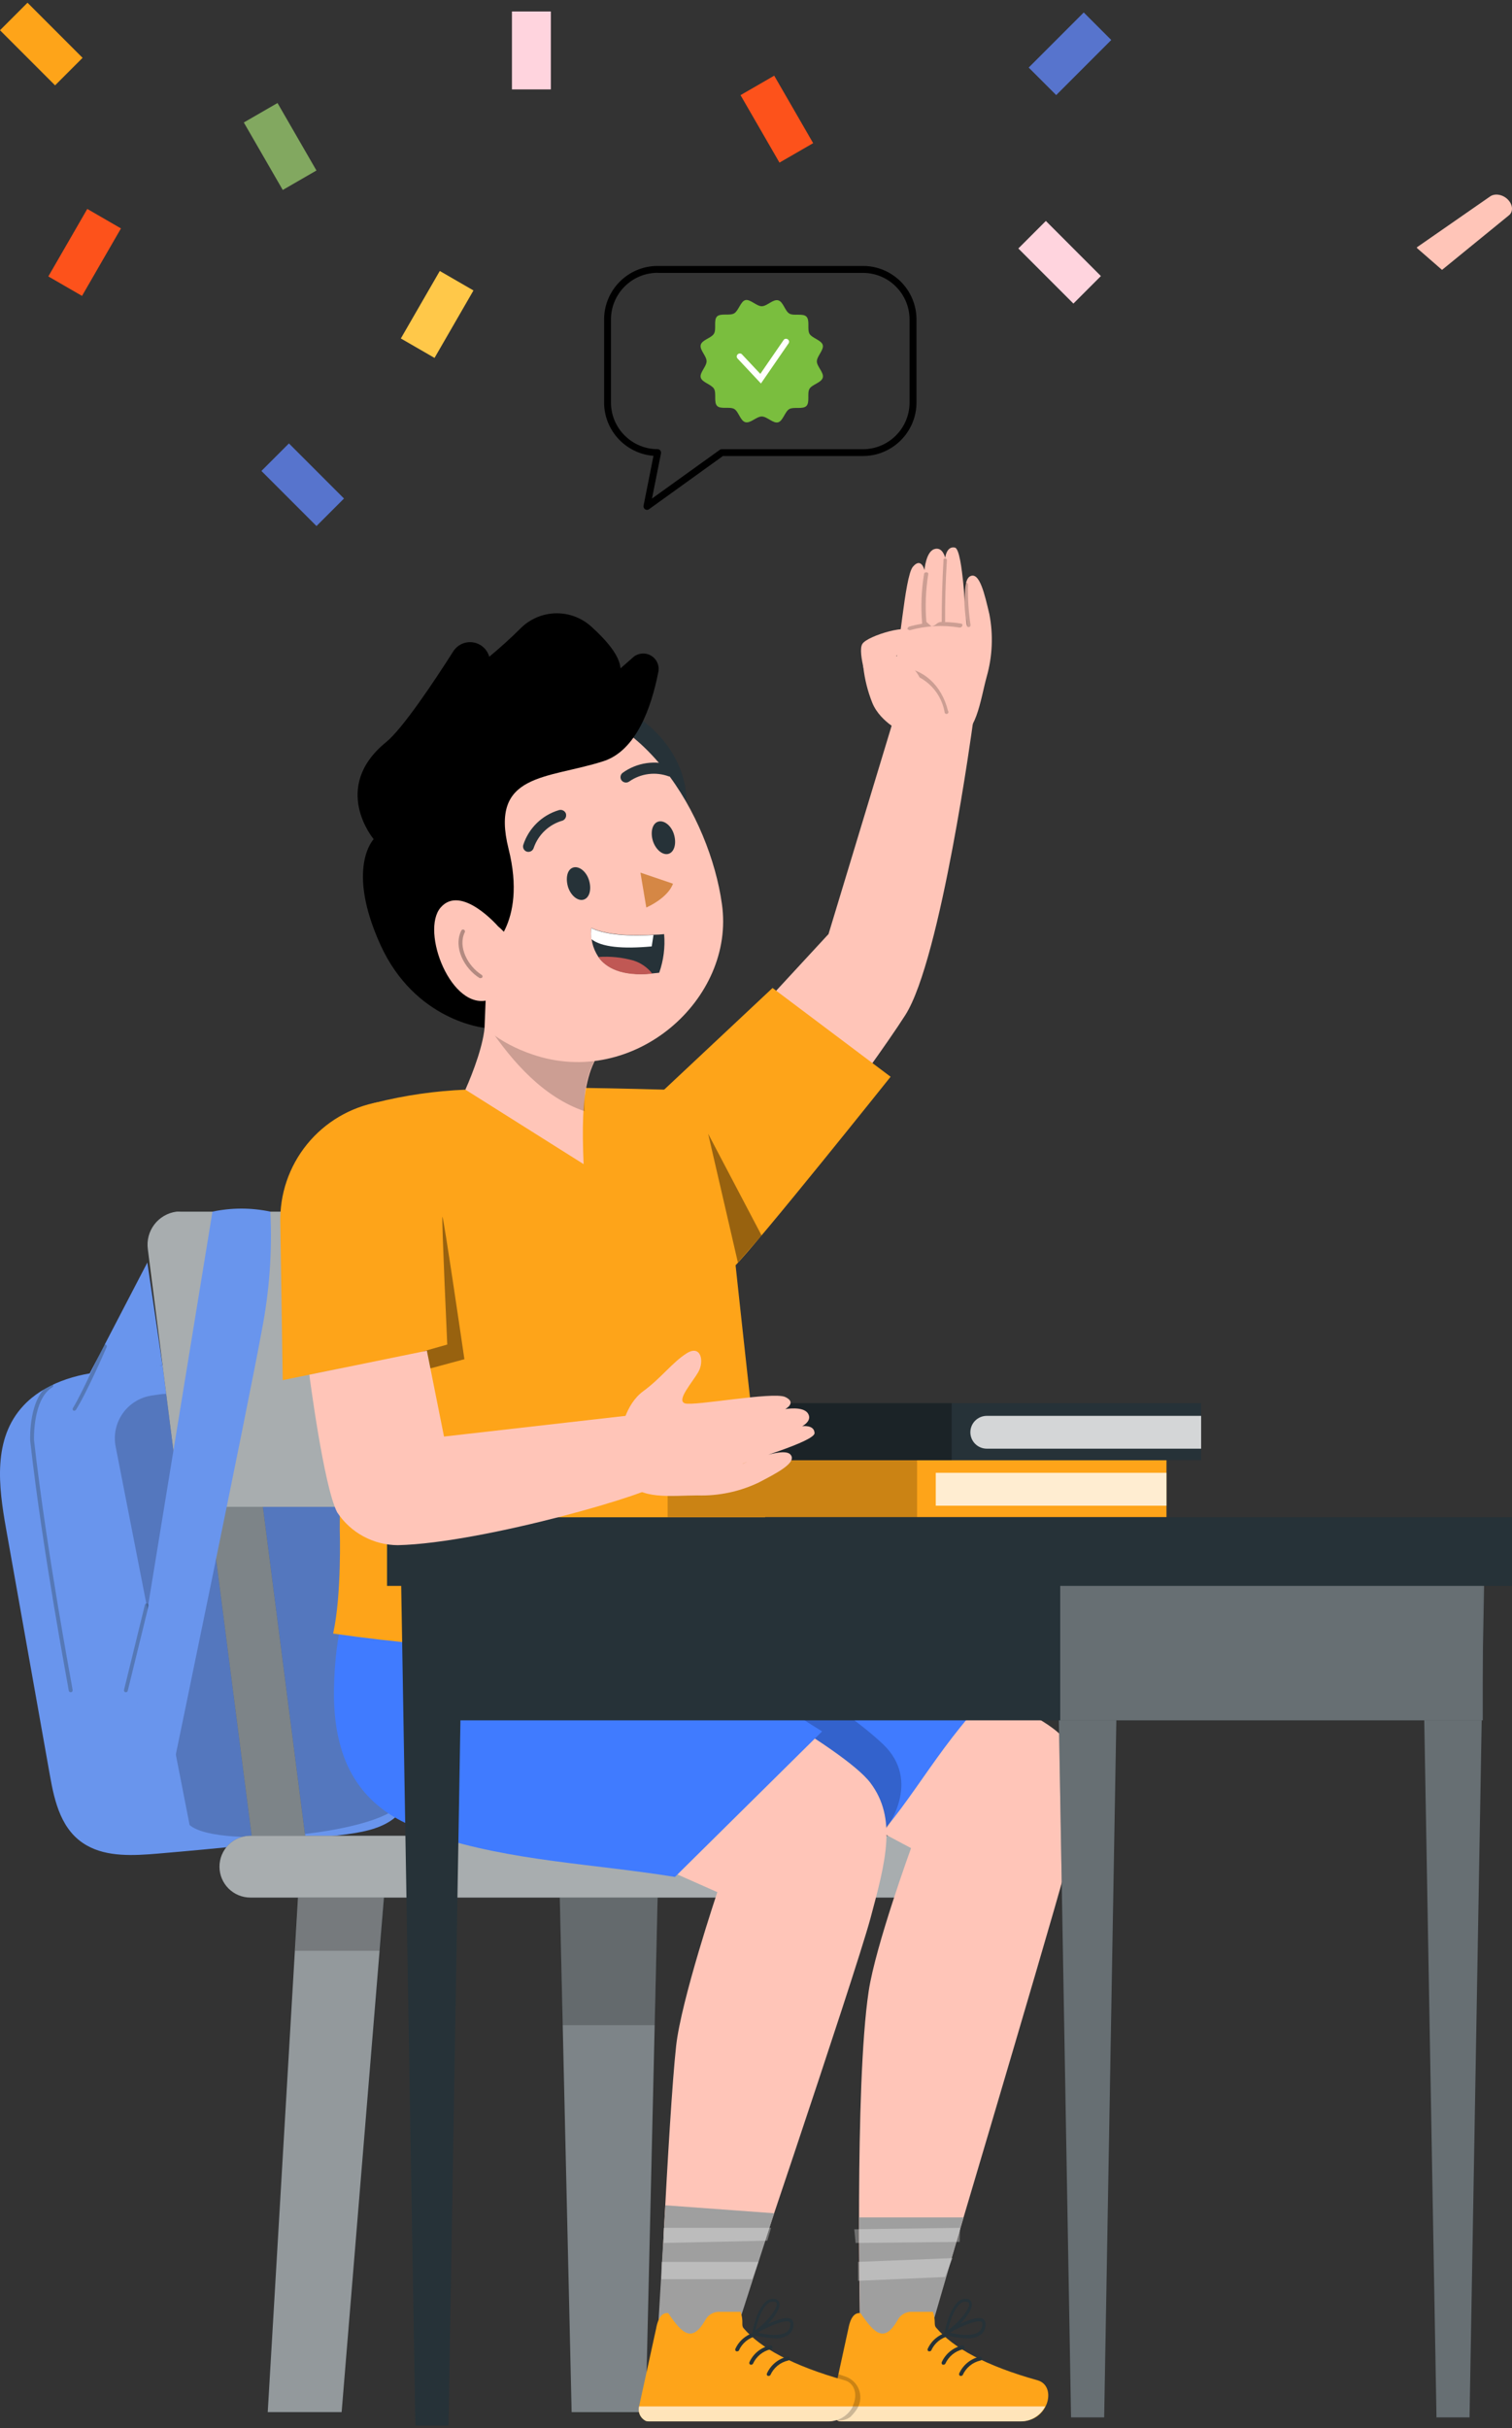 <svg width="200" height="321" viewBox="0 0 200 321" fill="none" xmlns="http://www.w3.org/2000/svg">
<rect x="0" y="0" width="200" height="321" fill="#333333" stroke="none"/>
<path d="M187.397 32.709L197.104 25.97C197.761 25.502 198.867 25.718 199.524 26.456C200.145 27.149 200.163 28.048 199.551 28.498L190.744 35.677L187.469 32.825L187.397 32.709Z" fill="#FFC5B8"/>
<path d="M85.575 67.399C85.494 67.399 85.404 67.372 85.332 67.327C85.179 67.228 85.089 67.039 85.125 66.859L86.439 60.255C82.795 59.977 79.907 56.918 79.907 53.202L79.907 42.236C79.907 38.34 83.074 35.155 86.988 35.155L114.148 35.155C118.043 35.155 121.228 38.322 121.228 42.236L121.228 53.202C121.228 57.098 118.061 60.282 114.148 60.282L95.624 60.282L85.845 67.318C85.764 67.381 85.674 67.399 85.584 67.399L85.575 67.399ZM86.988 36.064C83.578 36.064 80.816 38.835 80.816 42.236L80.816 53.202C80.816 56.612 83.587 59.374 86.988 59.374C87.123 59.374 87.249 59.437 87.338 59.545C87.419 59.653 87.455 59.788 87.437 59.913L86.241 65.905L95.21 59.464C95.282 59.401 95.381 59.383 95.471 59.383L114.139 59.383C117.549 59.383 120.311 56.612 120.311 53.211L120.311 42.245C120.311 38.835 117.549 36.073 114.139 36.073L86.997 36.073L86.988 36.064Z" fill="black"/>
<path d="M108.049 47.778C108.049 47.085 109.002 46.257 108.831 45.609C108.66 44.962 107.419 44.71 107.077 44.125C106.744 43.54 107.149 42.344 106.672 41.858C106.195 41.372 105.008 41.795 104.414 41.453C103.82 41.111 103.604 39.87 102.93 39.699C102.255 39.519 101.454 40.481 100.761 40.481C100.069 40.481 99.223 39.51 98.593 39.672C97.963 39.834 97.694 41.084 97.109 41.426C96.524 41.768 95.328 41.372 94.851 41.831C94.365 42.29 94.788 43.495 94.446 44.098C94.104 44.701 92.871 44.908 92.692 45.582C92.512 46.257 93.465 47.049 93.465 47.751C93.465 48.452 92.512 49.262 92.692 49.91C92.862 50.557 94.104 50.809 94.446 51.394C94.788 51.979 94.392 53.175 94.851 53.652C95.309 54.138 96.515 53.724 97.109 54.057C97.703 54.39 97.918 55.632 98.593 55.811C99.268 55.991 100.06 55.056 100.761 55.056C101.463 55.056 102.273 56.009 102.921 55.829C103.568 55.658 103.82 54.408 104.405 54.075C104.999 53.742 106.177 54.147 106.663 53.67C107.149 53.194 106.735 52.006 107.068 51.412C107.401 50.818 108.642 50.602 108.831 49.928C109.02 49.253 108.049 48.461 108.049 47.769L108.049 47.778Z" fill="#7ABE3E"/>
<path d="M100.653 50.692L97.513 47.345C97.469 47.264 97.442 47.174 97.46 47.075C97.469 46.985 97.513 46.895 97.585 46.832C97.657 46.77 97.738 46.733 97.837 46.724C97.927 46.724 98.026 46.742 98.098 46.797L100.572 49.423L103.694 44.889C103.757 44.826 103.847 44.79 103.937 44.781C104.027 44.781 104.126 44.799 104.198 44.853C104.279 44.907 104.333 44.979 104.36 45.069C104.387 45.159 104.378 45.249 104.342 45.339L100.662 50.683L100.653 50.692Z" fill="white"/>
<path d="M38.218 58.617L34.579 62.255L41.863 69.539L45.502 65.9L38.218 58.617Z" fill="#5774CD"/>
<path d="M72.863 1.517L67.717 1.517L67.717 11.818L72.863 11.818L72.863 1.517Z" fill="#FFD4DE"/>
<path d="M3.639 0.361L0 4L7.284 11.284L10.923 7.645L3.639 0.361Z" fill="#FEA419"/>
<path d="M11.544 27.621L6.393 36.542L10.85 39.115L16 30.194L11.544 27.621Z" fill="#FD521B"/>
<path d="M58.172 35.822L53.021 44.742L57.477 47.315L62.628 38.395L58.172 35.822Z" fill="#FFC849"/>
<path d="M36.708 13.618L32.251 16.191L37.402 25.112L41.858 22.539L36.708 13.618Z" fill="#82A860"/>
<path d="M138.339 29.208L134.7 32.847L141.984 40.13L145.622 36.492L138.339 29.208Z" fill="#FFD4DE"/>
<path d="M143.353 1.648L136.07 8.932L139.708 12.571L146.992 5.287L143.353 1.648Z" fill="#5774CD"/>
<path d="M102.41 10.003L97.953 12.576L103.104 21.497L107.56 18.924L102.41 10.003Z" fill="#FD521B"/>
<path d="M88.309 146.504L109.593 123.473L118.54 93.957L128.682 95.663C128.682 95.663 124.484 126.752 119.755 134.177C115.027 141.602 99.217 162.406 99.217 162.406L88.309 146.504Z" fill="#FFC5B8"/>
<path d="M119.837 97.031C119.837 97.031 116.487 95.652 115.374 92.885C114.776 91.385 114.381 89.811 114.199 88.207C113.883 85.286 115.119 83.795 116.314 84.898C117.508 86.001 117.6 88.983 118.285 87.962C118.969 86.941 119.633 76.268 120.746 74.93C121.859 73.592 122.288 75.359 122.288 75.359C122.288 75.359 122.462 72.969 123.575 72.591C124.688 72.213 125.025 73.735 125.025 73.735C125.025 73.735 125.199 72.142 126.312 72.387C127.425 72.632 127.701 82.314 127.946 82.682C127.946 82.682 127.007 76.921 128.294 76.196C129.58 75.471 130.265 78.658 130.867 81.18C131.4 83.92 131.281 86.747 130.52 89.433C129.642 92.619 129.203 97.205 126.2 97.838C124.045 98.126 121.852 97.848 119.837 97.031Z" fill="#FFC5B8"/>
<g opacity="0.2">
<path d="M125.249 74.062C125.076 76.789 124.994 79.526 125.014 82.232C125.726 82.25 126.436 82.318 127.139 82.437C127.486 82.508 127.251 83.008 126.914 82.957C124.718 82.594 122.47 82.716 120.327 83.315C119.969 83.407 119.918 82.906 120.327 82.814C120.867 82.661 121.416 82.542 121.971 82.457C121.961 82.436 121.956 82.414 121.956 82.391C121.956 82.368 121.961 82.345 121.971 82.324C121.791 80.18 121.877 78.023 122.226 75.9C122.226 75.573 122.839 75.563 122.788 75.9C122.449 77.976 122.364 80.085 122.533 82.181C122.533 82.263 123.227 82.753 123.176 82.804C123.891 82.702 123.86 82.222 124.565 82.212C124.565 79.488 124.643 76.765 124.8 74.041C124.749 73.725 125.27 73.725 125.249 74.062Z" fill="black"/>
</g>
<g opacity="0.2">
<path d="M124.943 94.1C124.684 92.677 123.956 91.38 122.876 90.418C121.795 89.456 120.423 88.882 118.979 88.79C118.652 88.79 118.693 88.197 118.979 88.207C122.094 88.34 124.555 90.556 125.393 93.957C125.42 93.99 125.439 94.028 125.447 94.069C125.456 94.11 125.455 94.153 125.443 94.193C125.431 94.233 125.41 94.27 125.381 94.3C125.351 94.33 125.315 94.353 125.275 94.366C125.235 94.378 125.193 94.381 125.151 94.373C125.11 94.366 125.071 94.348 125.038 94.322C125.005 94.296 124.98 94.262 124.963 94.223C124.947 94.184 124.94 94.142 124.943 94.1Z" fill="black"/>
</g>
<path opacity="0.2" d="M128.119 82.896C128.058 82.897 127.999 82.876 127.952 82.836C127.905 82.797 127.874 82.742 127.864 82.681C127.603 80.89 127.49 79.079 127.527 77.269C127.532 77.202 127.563 77.139 127.612 77.094C127.661 77.048 127.726 77.023 127.793 77.023C127.826 77.025 127.859 77.033 127.89 77.047C127.92 77.061 127.948 77.081 127.97 77.105C127.993 77.13 128.011 77.159 128.022 77.191C128.034 77.222 128.039 77.255 128.038 77.289C128.001 79.066 128.114 80.842 128.375 82.6C128.381 82.633 128.38 82.668 128.372 82.701C128.364 82.734 128.35 82.766 128.33 82.793C128.31 82.821 128.285 82.844 128.256 82.862C128.226 82.879 128.194 82.891 128.16 82.896H128.119Z" fill="black"/>
<path d="M114.996 91.25C114.996 90.883 113.362 86.256 114.067 85.122C114.771 83.989 120.746 82.303 120.409 83.662C119.992 84.793 119.361 85.833 118.55 86.726C118.55 86.726 122.186 88.258 122.104 91.638C122.023 95.019 117.549 95.632 117.549 95.632L114.996 91.25Z" fill="#FFC5B8"/>
<path d="M54.646 231.712C53.778 215.816 51.812 199.999 48.763 184.374C48.008 180.606 43.973 178.042 39.622 178.512L14.263 181.27C10.045 181.545 5.745 182.955 3.09 185.825C-0.995 190.206 -0.189 196.518 0.802 202.074C2.743 212.968 4.68 223.862 6.613 234.756C7.226 238.208 8.125 242.058 11.475 243.948C14.171 245.49 17.664 245.306 20.881 245.03C28.875 244.35 36.855 243.543 44.821 242.61C47.517 242.283 50.418 241.864 52.338 240.189C54.769 238.075 54.809 234.725 54.646 231.712Z" fill="#6995ED"/>
<path opacity="0.2" d="M49.345 189.43C49.195 188.034 48.536 186.742 47.495 185.8C46.453 184.859 45.102 184.333 43.697 184.323L21.943 184.262C21.642 184.26 21.341 184.284 21.044 184.334L20.023 184.487C19.265 184.605 18.539 184.874 17.888 185.279C17.236 185.684 16.673 186.215 16.232 186.843C15.79 187.47 15.48 188.18 15.319 188.929C15.158 189.679 15.15 190.454 15.294 191.207L25.079 241.252C28.99 244.622 51.49 242.181 53.042 238.188C54.278 235.052 50.785 202.207 49.345 189.43Z" fill="black"/>
<path d="M67.168 167.625L74.123 166.665L84.173 244.755L77.207 245.705L67.168 167.625Z" fill="#263238"/>
<path d="M23.629 167.625L30.594 166.675L40.634 244.755L33.678 245.704L23.629 167.625Z" fill="#263238"/>
<g opacity="0.3">
<path d="M67.167 167.625L74.123 166.665L84.172 244.755L77.207 245.704L67.167 167.625Z" fill="white"/>
</g>
<g opacity="0.4">
<path d="M23.628 167.625L30.594 166.675L40.633 244.755L33.678 245.705L23.628 167.625Z" fill="white"/>
</g>
<path d="M81.384 199.194H28.889C27.507 199.19 26.173 198.685 25.136 197.772C24.099 196.859 23.429 195.6 23.251 194.23L19.554 165.123C19.476 164.548 19.513 163.965 19.661 163.405C19.81 162.845 20.068 162.319 20.42 161.859C20.772 161.399 21.211 161.013 21.713 160.723C22.214 160.433 22.768 160.245 23.343 160.169C23.523 160.159 23.704 160.159 23.884 160.169H76.38C77.763 160.166 79.1 160.669 80.139 161.583C81.177 162.497 81.846 163.76 82.017 165.133L85.745 194.21C85.896 195.366 85.584 196.535 84.876 197.461C84.168 198.387 83.122 198.995 81.966 199.153C81.773 199.177 81.579 199.19 81.384 199.194Z" fill="#263238"/>
<path opacity="0.6" d="M81.384 199.194H28.889C27.507 199.19 26.173 198.685 25.136 197.772C24.099 196.859 23.429 195.6 23.251 194.23L19.554 165.123C19.476 164.548 19.513 163.965 19.661 163.405C19.81 162.845 20.068 162.319 20.42 161.859C20.772 161.399 21.211 161.013 21.713 160.723C22.214 160.433 22.768 160.245 23.343 160.169C23.523 160.159 23.704 160.159 23.884 160.169H76.38C77.763 160.166 79.1 160.669 80.139 161.583C81.177 162.497 81.846 163.76 82.017 165.133L85.745 194.21C85.896 195.366 85.584 196.535 84.876 197.461C84.168 198.387 83.122 198.995 81.966 199.153C81.773 199.177 81.579 199.19 81.384 199.194Z" fill="white"/>
<path d="M75.613 318.862H85.408L86.613 267.101L87.114 245.245H73.918L74.418 267.101L75.613 318.862Z" fill="#263238"/>
<path opacity="0.4" d="M75.613 318.862H85.408L86.613 267.101L87.114 245.245H73.918L74.418 267.101L75.613 318.862Z" fill="white"/>
<path opacity="0.2" d="M87.114 245.245L86.613 267.714H74.418L73.918 245.245H87.114Z" fill="black"/>
<path d="M45.178 318.861L51.143 246.787H39.663L35.404 318.861H45.178Z" fill="#263238"/>
<path opacity="0.5" d="M45.189 318.861L50.244 257.449L51.133 246.644H39.663L39.03 257.449L35.415 318.861H45.189Z" fill="white"/>
<path opacity="0.2" d="M51.133 246.644L50.244 257.878H39.03L39.663 246.644H51.133Z" fill="black"/>
<path d="M33.117 242.671H127.905C128.989 242.671 130.028 243.101 130.794 243.867C131.56 244.633 131.99 245.672 131.99 246.756C131.99 247.839 131.56 248.879 130.794 249.645C130.028 250.411 128.989 250.841 127.905 250.841H33.117C32.033 250.841 30.994 250.411 30.228 249.645C29.462 248.879 29.031 247.839 29.031 246.756C29.031 245.672 29.462 244.633 30.228 243.867C30.994 243.101 32.033 242.671 33.117 242.671Z" fill="#263238"/>
<path opacity="0.6" d="M33.117 242.671H127.905C128.989 242.671 130.028 243.101 130.794 243.867C131.56 244.633 131.99 245.672 131.99 246.756C131.99 247.839 131.56 248.879 130.794 249.645C130.028 250.411 128.989 250.841 127.905 250.841H33.117C32.033 250.841 30.994 250.411 30.228 249.645C29.462 248.879 29.031 247.839 29.031 246.756C29.031 245.672 29.462 244.633 30.228 243.867C30.994 243.101 32.033 242.671 33.117 242.671Z" fill="white"/>
<path d="M28.102 160.169L17.674 223.981L22.678 234.725C22.678 234.725 32.892 185.497 34.618 175.928C35.636 170.74 36.02 165.449 35.762 160.169C33.237 159.631 30.627 159.631 28.102 160.169Z" fill="#6995ED"/>
<path d="M19.493 166.89L11.863 181.556V182.444L21.494 180.483L19.493 166.89Z" fill="#6995ED"/>
<path opacity="0.3" d="M16.653 223.695H16.592C16.559 223.687 16.528 223.672 16.501 223.652C16.473 223.631 16.451 223.605 16.433 223.576C16.416 223.546 16.405 223.514 16.401 223.48C16.396 223.446 16.399 223.412 16.408 223.379L19.166 212.144C19.183 212.08 19.224 212.024 19.282 211.99C19.339 211.955 19.407 211.945 19.472 211.96C19.537 211.977 19.592 212.019 19.627 212.076C19.661 212.133 19.672 212.202 19.656 212.267L16.898 223.501C16.887 223.557 16.856 223.607 16.811 223.642C16.766 223.678 16.71 223.697 16.653 223.695Z" fill="#263238"/>
<path opacity="0.3" d="M9.861 186.478C9.818 186.491 9.771 186.491 9.728 186.478C9.699 186.461 9.674 186.439 9.654 186.412C9.634 186.385 9.62 186.355 9.612 186.322C9.605 186.29 9.604 186.256 9.61 186.223C9.616 186.19 9.628 186.159 9.646 186.131C11.025 183.884 13.609 177.96 13.64 177.868C13.669 177.808 13.72 177.76 13.782 177.736C13.845 177.711 13.914 177.711 13.977 177.736C14.036 177.766 14.082 177.817 14.106 177.879C14.131 177.941 14.132 178.01 14.11 178.073C13.997 178.318 11.485 184.119 10.024 186.396C9.982 186.444 9.924 186.473 9.861 186.478Z" fill="#263238"/>
<path opacity="0.3" d="M9.34 223.695C9.282 223.694 9.226 223.673 9.182 223.636C9.137 223.599 9.106 223.548 9.095 223.491C9.095 223.307 5.653 205.301 3.988 190.41C3.988 190.165 3.784 184.681 6.654 182.944C6.712 182.909 6.782 182.899 6.848 182.915C6.914 182.931 6.971 182.973 7.006 183.031C7.041 183.09 7.052 183.159 7.036 183.225C7.02 183.292 6.978 183.348 6.919 183.384C4.305 184.967 4.499 190.318 4.499 190.369C6.174 205.219 9.606 223.215 9.606 223.399C9.617 223.465 9.603 223.534 9.564 223.589C9.526 223.645 9.468 223.683 9.401 223.695H9.34Z" fill="#263238"/>
<path opacity="0.2" d="M99.411 247.972L100.289 259.206H111.513L110.88 247.972H99.411Z" fill="black"/>
<path d="M103.087 235.042L120.511 244.305C120.511 244.305 115.813 257.184 114.904 263.22C113.004 275.813 113.791 308.689 113.791 308.689L122.707 309.108C122.707 309.108 138.65 255.581 140.754 247.768C142.796 240.179 144.277 234.541 140.754 229.864C137.23 225.186 115.139 218.18 115.139 218.18L103.087 235.042Z" fill="#FFC5B8"/>
<path d="M115.077 244.009C107.785 242.988 92.884 240.557 81.476 239.975L68.199 239.321C38.652 237.789 97.276 210.816 97.276 210.816C97.276 210.816 116.854 216.362 132.307 222.541C124.279 230.262 121.082 237.697 115.077 244.009Z" fill="#407BFF"/>
<path d="M46.108 211.235C46.108 211.235 44.3 215.32 44.177 223.317C44.004 234.358 48.814 243.693 68.403 243.693C104.261 243.693 100.922 224.39 97.888 207.375L46.108 211.235Z" fill="#407BFF"/>
<path opacity="0.2" d="M89.003 215.433L96.653 211.838L97 216.403C97 216.403 111.472 225.534 116.763 230.528C122.053 235.522 117.181 241.762 117.181 241.762L112.442 247.89L92.312 241.221L89.003 215.433Z" fill="black"/>
<path d="M76.635 242.037L94.886 250.126C94.886 250.126 90.085 264.425 89.432 270.481C88.41 279.765 86.93 312.947 86.93 312.947L96.326 310.568C96.326 310.568 113.024 261.402 115.138 253.588C117.181 246 118.662 240.373 115.138 235.685C111.615 230.997 91.995 220.549 91.995 220.549L76.635 242.037Z" fill="#FFC5B8"/>
<path d="M89.279 248.114C78.238 246.337 67.892 246.072 57.23 242.62C54.401 241.69 47.67 227.555 48.365 222.745C50.775 205.852 85.428 212.532 85.428 212.532C85.428 212.532 101.279 224.348 108.745 228.873L89.279 248.114Z" fill="#407BFF"/>
<path d="M113.749 306.861L113.627 293.124H127.456L122.982 308.505L118.008 311.753L113.749 306.861Z" fill="#9F9F9F"/>
<path d="M123.412 305.604H120.429C120.072 305.625 119.727 305.738 119.428 305.933C119.129 306.129 118.886 306.399 118.724 306.718C116.998 309.69 115.711 308.566 113.832 305.778C112.637 305.605 112.32 307.32 112.218 307.821L109.991 318.034C109.881 318.416 109.908 318.825 110.069 319.189C110.229 319.553 110.513 319.849 110.87 320.025C110.988 320.066 111.112 320.087 111.237 320.087H134.963C138.721 320.087 139.814 315.46 137.312 314.674C130.336 312.733 126.077 310.333 123.892 307.77C123.432 307.32 123.851 306.993 123.412 305.604Z" fill="#FEA419"/>
<path opacity="0.7" d="M138.251 318.106H109.981C109.888 318.479 109.925 318.873 110.086 319.223C110.248 319.572 110.524 319.856 110.87 320.026C110.988 320.067 111.112 320.088 111.237 320.087H134.962C135.641 320.099 136.31 319.92 136.891 319.569C137.473 319.219 137.944 318.712 138.251 318.106Z" fill="white"/>
<path d="M129.856 308.516C130.02 308.355 130.149 308.163 130.235 307.95C130.321 307.737 130.362 307.509 130.356 307.28C130.372 307.158 130.359 307.035 130.318 306.92C130.278 306.804 130.21 306.7 130.121 306.616C129.182 305.789 125.444 307.985 125.015 308.24C124.966 308.27 124.929 308.317 124.913 308.373C124.898 308.422 124.9 308.475 124.919 308.523C124.937 308.571 124.971 308.611 125.015 308.638C125.923 308.913 126.864 309.065 127.813 309.088C128.543 309.175 129.277 308.969 129.856 308.516ZM129.856 306.973C129.894 307.009 129.923 307.054 129.939 307.104C129.955 307.154 129.958 307.208 129.948 307.259C129.947 307.595 129.815 307.918 129.58 308.158C128.732 308.955 126.679 308.618 125.576 308.352C127.2 307.494 129.406 306.524 129.927 306.973H129.856Z" fill="#263238"/>
<path d="M125.199 308.689C126.312 308.097 128.671 305.768 128.538 304.542C128.526 304.37 128.45 304.208 128.326 304.087C128.202 303.966 128.037 303.896 127.864 303.889C125.822 303.593 124.943 308.229 124.943 308.424C124.928 308.459 124.919 308.497 124.919 308.536C124.919 308.575 124.928 308.613 124.943 308.648C124.962 308.658 124.983 308.663 125.005 308.663C125.026 308.663 125.047 308.658 125.066 308.648L125.199 308.689ZM127.813 304.277C128.191 304.277 128.191 304.491 128.191 304.553C128.293 305.308 126.588 307.239 125.372 308.046C125.628 306.963 126.394 304.257 127.67 304.257L127.813 304.277Z" fill="#263238"/>
<path d="M122.952 310.823H122.829C122.77 310.793 122.726 310.74 122.705 310.677C122.684 310.615 122.688 310.546 122.717 310.486C122.968 309.933 123.346 309.446 123.819 309.064C124.293 308.683 124.849 308.418 125.444 308.29C125.477 308.283 125.511 308.282 125.544 308.289C125.577 308.295 125.609 308.309 125.637 308.328C125.664 308.347 125.688 308.372 125.706 308.4C125.724 308.429 125.735 308.461 125.74 308.495C125.746 308.528 125.745 308.563 125.737 308.596C125.729 308.629 125.715 308.66 125.695 308.688C125.675 308.716 125.65 308.739 125.621 308.757C125.592 308.774 125.559 308.786 125.526 308.791C125.012 308.906 124.532 309.14 124.124 309.473C123.717 309.807 123.392 310.23 123.177 310.711C123.153 310.748 123.119 310.778 123.08 310.798C123.04 310.818 122.996 310.827 122.952 310.823Z" fill="#263238"/>
<path d="M124.81 312.591C124.77 312.6 124.728 312.6 124.688 312.591C124.628 312.558 124.584 312.504 124.563 312.439C124.542 312.375 124.546 312.305 124.576 312.243C124.829 311.691 125.207 311.205 125.68 310.824C126.154 310.443 126.709 310.177 127.302 310.047C127.336 310.042 127.37 310.043 127.404 310.05C127.437 310.058 127.468 310.072 127.496 310.092C127.523 310.112 127.547 310.138 127.564 310.167C127.582 310.196 127.594 310.228 127.599 310.262C127.607 310.328 127.59 310.395 127.55 310.449C127.51 310.502 127.45 310.538 127.384 310.548C126.871 310.668 126.392 310.904 125.984 311.239C125.577 311.573 125.252 311.998 125.035 312.478C125.009 312.513 124.975 312.542 124.936 312.561C124.897 312.581 124.854 312.591 124.81 312.591Z" fill="#263238"/>
<path d="M127.119 314.071C127.082 314.082 127.044 314.082 127.007 314.071C126.976 314.058 126.948 314.039 126.925 314.015C126.902 313.99 126.884 313.961 126.872 313.93C126.861 313.898 126.856 313.864 126.858 313.831C126.86 313.797 126.869 313.764 126.884 313.734C127.137 313.181 127.515 312.693 127.988 312.31C128.461 311.928 129.017 311.66 129.611 311.528C129.679 311.518 129.748 311.534 129.804 311.574C129.859 311.614 129.897 311.675 129.907 311.743C129.918 311.811 129.902 311.88 129.861 311.935C129.821 311.991 129.761 312.028 129.693 312.039C129.179 312.155 128.699 312.388 128.292 312.722C127.884 313.055 127.559 313.479 127.344 313.959C127.32 313.996 127.287 314.026 127.247 314.046C127.207 314.066 127.163 314.075 127.119 314.071Z" fill="#263238"/>
<path opacity="0.2" d="M110.9 313.846C110.9 313.846 109.695 317.37 109.879 318.279C110.051 318.904 110.354 319.485 110.767 319.985C111.383 320.029 111.994 319.855 112.494 319.494C112.745 319.243 112.977 318.974 113.188 318.687C113.469 318.33 113.661 317.91 113.75 317.464C113.838 317.018 113.82 316.557 113.696 316.119C113.573 315.681 113.348 315.278 113.04 314.944C112.731 314.609 112.348 314.352 111.922 314.194L110.9 313.846Z" fill="black"/>
<path d="M87.114 306.667L88.013 291.521L102.403 292.573L97.511 307.76L90.933 311.753L87.114 306.667Z" fill="#9F9F9F"/>
<path d="M97.97 305.604H94.988C94.631 305.625 94.286 305.738 93.986 305.933C93.687 306.129 93.444 306.399 93.282 306.718C91.556 309.69 90.269 308.566 88.39 305.778C87.205 305.605 86.879 307.32 86.787 307.821L84.55 318.034C84.439 318.416 84.467 318.825 84.627 319.189C84.788 319.553 85.071 319.849 85.428 320.025C85.547 320.066 85.671 320.086 85.796 320.087H109.429C113.188 320.087 114.28 315.46 111.778 314.674C104.813 312.733 100.544 310.333 98.358 307.77C98.001 307.32 98.409 306.993 97.97 305.604Z" fill="#FEA419"/>
<path d="M104.456 308.516C104.62 308.354 104.749 308.162 104.837 307.949C104.924 307.737 104.969 307.509 104.967 307.28C104.979 307.158 104.963 307.035 104.921 306.92C104.878 306.805 104.81 306.701 104.722 306.616C103.782 305.789 100.044 307.985 99.615 308.24C99.591 308.254 99.57 308.273 99.554 308.296C99.538 308.319 99.527 308.345 99.523 308.373C99.504 308.421 99.503 308.474 99.52 308.523C99.536 308.571 99.57 308.612 99.615 308.638C100.523 308.913 101.465 309.065 102.413 309.088C102.775 309.131 103.141 309.103 103.492 309.005C103.842 308.907 104.17 308.741 104.456 308.516ZM104.456 306.973C104.495 307.009 104.523 307.054 104.54 307.104C104.556 307.154 104.559 307.208 104.548 307.259C104.548 307.595 104.416 307.918 104.18 308.158C103.333 308.955 101.29 308.618 100.187 308.352C101.76 307.494 103.966 306.524 104.487 306.973H104.456Z" fill="#263238"/>
<path d="M99.758 308.689C100.882 308.097 103.231 305.768 103.098 304.542C103.085 304.37 103.01 304.208 102.885 304.087C102.761 303.966 102.597 303.896 102.424 303.889C100.381 303.593 99.503 308.229 99.503 308.424C99.492 308.462 99.491 308.503 99.5 308.542C99.509 308.581 99.528 308.618 99.554 308.648C99.571 308.658 99.59 308.663 99.61 308.663C99.63 308.663 99.649 308.658 99.666 308.648L99.758 308.689ZM102.362 304.277C102.74 304.277 102.74 304.491 102.74 304.553C102.842 305.308 101.137 307.239 99.921 308.046C100.177 306.963 100.943 304.257 102.219 304.257L102.362 304.277Z" fill="#263238"/>
<path d="M97.511 310.823C97.474 310.834 97.435 310.834 97.399 310.823C97.368 310.81 97.34 310.791 97.317 310.766C97.293 310.742 97.276 310.713 97.264 310.681C97.253 310.65 97.248 310.616 97.25 310.583C97.252 310.549 97.261 310.516 97.276 310.486C97.529 309.933 97.907 309.447 98.38 309.066C98.854 308.685 99.409 308.419 100.003 308.29C100.036 308.283 100.07 308.282 100.103 308.289C100.137 308.295 100.168 308.309 100.196 308.328C100.224 308.347 100.247 308.372 100.265 308.4C100.283 308.429 100.294 308.461 100.299 308.495C100.311 308.561 100.296 308.629 100.258 308.685C100.22 308.74 100.161 308.778 100.095 308.791C99.579 308.905 99.098 309.138 98.688 309.471C98.278 309.805 97.952 310.229 97.736 310.711C97.712 310.748 97.678 310.778 97.639 310.798C97.599 310.818 97.555 310.827 97.511 310.823Z" fill="#263238"/>
<path d="M99.37 312.591C99.333 312.601 99.294 312.601 99.257 312.591C99.226 312.576 99.198 312.556 99.174 312.531C99.151 312.505 99.133 312.476 99.122 312.443C99.111 312.411 99.106 312.376 99.108 312.342C99.11 312.308 99.119 312.274 99.135 312.243C99.388 311.691 99.766 311.205 100.239 310.824C100.713 310.443 101.268 310.177 101.862 310.048C101.896 310.038 101.933 310.035 101.968 310.04C102.004 310.045 102.038 310.058 102.069 310.077C102.099 310.096 102.125 310.122 102.145 310.152C102.165 310.182 102.178 310.216 102.184 310.252C102.19 310.287 102.188 310.324 102.179 310.359C102.17 310.394 102.153 310.426 102.13 310.454C102.107 310.482 102.079 310.505 102.047 310.521C102.015 310.537 101.979 310.546 101.943 310.548C101.43 310.668 100.951 310.904 100.543 311.239C100.136 311.574 99.811 311.998 99.594 312.478C99.569 312.514 99.535 312.543 99.496 312.563C99.457 312.582 99.413 312.592 99.37 312.591Z" fill="#263238"/>
<path d="M101.678 314.071C101.641 314.082 101.602 314.082 101.565 314.071C101.534 314.058 101.506 314.039 101.483 314.014C101.46 313.99 101.443 313.96 101.432 313.928C101.422 313.896 101.418 313.863 101.422 313.829C101.425 313.796 101.436 313.763 101.453 313.734C101.703 313.18 102.079 312.693 102.55 312.31C103.022 311.927 103.577 311.659 104.17 311.528C104.237 311.519 104.306 311.536 104.361 311.576C104.416 311.616 104.454 311.676 104.466 311.743C104.475 311.809 104.46 311.876 104.422 311.931C104.384 311.985 104.327 312.024 104.262 312.039C103.746 312.153 103.264 312.386 102.855 312.719C102.445 313.053 102.119 313.477 101.903 313.959C101.879 313.996 101.845 314.026 101.806 314.046C101.766 314.066 101.722 314.075 101.678 314.071Z" fill="#263238"/>
<path opacity="0.7" d="M112.81 318.106H84.54C84.447 318.479 84.484 318.873 84.646 319.223C84.807 319.572 85.084 319.856 85.429 320.026C85.547 320.066 85.671 320.087 85.796 320.087H109.43C110.124 320.117 110.812 319.946 111.412 319.594C112.011 319.243 112.497 318.726 112.81 318.106Z" fill="white"/>
<path d="M85.847 145.922L102.188 130.602L117.804 142.337C117.804 142.337 100.442 164.091 97.071 167.492C93.701 170.893 85.847 145.922 85.847 145.922Z" fill="#FEA419"/>
<path opacity="0.4" d="M97.603 166.889C96.295 161.211 94.985 155.539 93.671 149.874L100.738 163.315L97.603 166.889Z" fill="black"/>
<path d="M44.065 215.943C45.219 210.755 44.944 202.278 44.944 202.278C44.944 183.343 45.669 159.924 46.384 153.378C46.66 150.804 42.993 147.648 49.642 145.769C53.562 144.785 57.573 144.207 61.612 144.043C68.761 143.624 77.82 143.767 87.962 144.043C87.962 144.043 92.047 151.366 97.082 165.255C97.082 165.255 98.645 179.799 99.707 189.205L102.526 210.51C98.716 216.342 78.188 220.836 44.065 215.943Z" fill="#FEA419"/>
<path d="M37.079 161.63L37.396 182.444L57.117 178.42C57.117 178.42 57.72 162.916 57.444 151.978C57.291 146.228 53.982 145.043 50.06 145.687C46.349 146.356 43 148.332 40.619 151.256C38.238 154.18 36.983 157.86 37.079 161.63Z" fill="#FEA419"/>
<path opacity="0.4" d="M56.934 180.891L61.428 179.676C61.428 179.676 58.629 160.506 58.517 160.843C58.405 161.18 59.16 177.736 59.16 177.736L55.902 178.665L56.934 180.891Z" fill="black"/>
<path d="M59.324 320.639H54.942L53.032 207.446H61.244L59.324 320.639Z" fill="#263238"/>
<path d="M194.383 319.556H190.012L188.082 209.641H196.303L194.383 319.556Z" fill="#263238"/>
<path d="M146.054 319.556H141.673L139.752 209.641H147.974L146.054 319.556Z" fill="#263238"/>
<path d="M200 200.572H51.194V209.642H200V200.572Z" fill="#263238"/>
<path opacity="0.3" d="M194.383 319.556H190.012L188.082 209.641H196.303L194.383 319.556Z" fill="white"/>
<path opacity="0.3" d="M146.054 319.556H141.673L139.752 209.641H147.974L146.054 319.556Z" fill="white"/>
<path d="M196.13 207.446H57.138V227.413H196.13V207.446Z" fill="#263238"/>
<path opacity="0.3" d="M196.129 209.641H140.242V227.412H196.129V209.641Z" fill="white"/>
<path d="M154.296 193.014H88.309V200.542H154.296V193.014Z" fill="#FEA419"/>
<path opacity="0.8" d="M154.296 194.69H123.779V199.041H154.296V194.69Z" fill="white"/>
<path opacity="0.2" d="M121.308 193.014H88.309V200.542H121.308V193.014Z" fill="black"/>
<path d="M158.872 185.487H92.884V193.014H158.872V185.487Z" fill="#263238"/>
<path opacity="0.8" d="M158.881 191.503H130.53C129.954 191.503 129.403 191.275 128.995 190.87C128.587 190.464 128.357 189.913 128.354 189.338C128.354 188.761 128.583 188.208 128.991 187.8C129.399 187.392 129.953 187.163 130.53 187.163H158.881V191.503Z" fill="white"/>
<path opacity="0.3" d="M125.883 185.487H92.884V193.014H125.883V185.487Z" fill="black"/>
<path d="M40.919 181.729C40.919 181.729 42.829 196.548 44.606 199.929C45.484 201.256 46.677 202.346 48.077 203.101C49.477 203.856 51.043 204.254 52.634 204.259C63.991 203.994 87.451 197.11 87.114 196.089L84.458 186.968L58.731 189.9L56.464 178.553L40.919 181.729Z" fill="#FFC5B8"/>
<path d="M82.15 189.266C82.15 189.266 82.661 185.682 85.072 183.915C87.482 182.148 88.932 180.095 90.822 178.9C92.711 177.705 93.171 179.921 92.394 181.321C91.618 182.72 89.422 185.099 90.587 185.508C91.751 185.916 102.26 183.925 103.864 184.67C105.467 185.416 103.864 186.274 103.864 186.274C103.864 186.274 106.223 185.845 106.866 186.836C107.51 187.826 106.111 188.531 106.111 188.531C106.111 188.531 107.704 188.296 107.745 189.44C107.786 190.584 98.461 193.229 98.165 193.525C98.165 193.525 103.527 191.187 104.538 192.259C105.549 193.331 102.638 194.782 100.34 195.987C97.82 197.186 95.051 197.767 92.261 197.682C88.953 197.682 84.397 198.336 83.07 195.639C82.217 193.631 81.9 191.435 82.15 189.266Z" fill="#FFC5B8"/>
<path d="M64.134 124.331C64.502 127.999 64.502 131.694 64.134 135.361C64.042 137.894 62.592 141.724 61.56 144.042L77.197 153.888C76.809 144.512 77.33 138.65 83.039 136.301C90.842 132.992 64.134 124.331 64.134 124.331Z" fill="#FFC5B8"/>
<path opacity="0.2" d="M64.134 124.331C64.656 128.082 64.81 131.876 64.594 135.657C67.831 140.478 71.988 145.094 77.329 146.892C77.207 144.849 77.329 138.619 83.039 136.27C90.842 132.992 64.134 124.331 64.134 124.331Z" fill="black"/>
<path d="M84.009 94.59C84.009 94.59 92.037 99.145 90.668 108.327C89.299 117.508 74.327 101.893 74.327 101.893L84.009 94.59Z" fill="#263238"/>
<path d="M53.257 118.683C58.895 129.652 61.55 136.382 70.446 139.395C83.835 143.971 97.307 132.073 95.489 119.49C93.916 108.153 84.949 92.149 70.579 92.936C56.209 93.722 47.63 107.745 53.257 118.683Z" fill="#FFC5B8"/>
<path d="M75.144 117.274C75.532 118.438 76.482 119.184 77.248 118.908C78.014 118.632 78.269 117.488 77.901 116.324C77.534 115.16 76.553 114.424 75.787 114.69C75.021 114.956 74.786 116.089 75.144 117.274Z" fill="#263238"/>
<path d="M86.378 111.217C86.777 112.382 87.727 113.127 88.482 112.851C89.238 112.576 89.504 111.422 89.136 110.257C88.768 109.093 87.798 108.368 87.032 108.623C86.266 108.878 86.001 110.053 86.378 111.217Z" fill="#263238"/>
<path d="M74.858 107.99C74.894 107.846 74.894 107.695 74.858 107.551C74.791 107.37 74.657 107.222 74.485 107.137C74.312 107.051 74.113 107.035 73.929 107.091C72.826 107.419 71.82 108.01 70.998 108.815C70.175 109.619 69.562 110.612 69.21 111.708C69.16 111.891 69.185 112.086 69.279 112.251C69.373 112.415 69.528 112.536 69.711 112.586C69.896 112.633 70.093 112.606 70.259 112.511C70.425 112.416 70.547 112.259 70.599 112.075C70.899 111.208 71.405 110.427 72.074 109.799C72.743 109.171 73.555 108.715 74.439 108.47C74.539 108.424 74.628 108.358 74.7 108.275C74.772 108.192 74.826 108.095 74.858 107.99Z" fill="#263238"/>
<path d="M89.074 102.454C89.203 102.377 89.306 102.263 89.371 102.128C89.423 101.943 89.404 101.746 89.317 101.575C89.23 101.405 89.081 101.273 88.901 101.208C87.815 100.829 86.654 100.718 85.516 100.883C84.378 101.048 83.297 101.486 82.364 102.158C82.287 102.215 82.222 102.288 82.173 102.37C82.125 102.453 82.093 102.545 82.081 102.641C82.068 102.736 82.075 102.833 82.101 102.925C82.127 103.018 82.171 103.104 82.232 103.179C82.355 103.326 82.53 103.419 82.72 103.44C82.91 103.461 83.101 103.408 83.253 103.292C84.007 102.77 84.877 102.438 85.787 102.324C86.698 102.21 87.622 102.318 88.482 102.638C88.588 102.655 88.697 102.647 88.8 102.615C88.902 102.583 88.996 102.528 89.074 102.454Z" fill="#263238"/>
<path d="M84.714 115.354L89.014 116.814C89.014 116.814 88.605 118.5 85.49 119.97L84.714 115.354Z" fill="#D58745"/>
<path d="M49.427 110.931C49.427 110.931 43.687 104.119 51.061 98.114C53.278 96.316 57.444 90.046 59.937 86.134C60.206 85.698 60.597 85.351 61.061 85.134C61.526 84.917 62.043 84.84 62.55 84.913C63.057 84.985 63.532 85.204 63.917 85.543C64.302 85.881 64.58 86.324 64.716 86.818C66.177 85.603 67.596 84.326 68.945 82.978C70.183 81.781 71.831 81.1 73.553 81.073C75.275 81.047 76.943 81.677 78.218 82.835C80.169 84.592 81.946 86.624 82.079 88.35L83.631 86.992C83.949 86.672 84.363 86.466 84.809 86.407C85.256 86.347 85.71 86.436 86.1 86.661C86.49 86.886 86.795 87.234 86.968 87.65C87.14 88.066 87.17 88.528 87.052 88.963C86.164 93.447 84.183 99.227 79.811 100.626C72.407 103.006 64.737 102.117 67.27 112.208C69.802 122.299 64.492 125.822 64.492 125.822L64.093 135.872C64.093 135.872 54.901 135.004 50.306 124.862C45.71 114.721 49.427 110.931 49.427 110.931Z" fill="black"/>
<path d="M65.891 122.462C65.891 122.462 61.009 116.834 58.292 119.96C55.576 123.085 59.712 133.758 64.716 132.164C69.721 130.571 69.272 125.25 65.891 122.462Z" fill="#FFC5B8"/>
<path d="M87.849 123.484C87.995 125.213 87.773 126.953 87.196 128.59L86.287 128.682C82.201 129.08 80.159 127.906 79.138 126.476C78.395 125.353 78.073 124.004 78.228 122.667C80.537 123.759 84.356 123.688 86.46 123.565C86.924 123.563 87.388 123.536 87.849 123.484Z" fill="#263238"/>
<path d="M86.44 123.596L86.205 125.108C82.334 125.465 79.556 125.2 78.228 124.148C78.157 123.667 78.157 123.178 78.228 122.697C80.516 123.79 84.336 123.719 86.44 123.596Z" fill="white"/>
<path d="M86.287 128.713C82.201 129.111 80.159 127.936 79.138 126.507C80.705 126.391 82.281 126.55 83.795 126.976C84.782 127.289 85.651 127.894 86.287 128.713Z" fill="#C05854"/>
<path opacity="0.3" d="M63.572 129.295C63.529 129.309 63.483 129.309 63.439 129.295C61.397 128.028 59.926 125.209 61.019 123.013C61.048 122.953 61.099 122.906 61.162 122.883C61.225 122.86 61.295 122.863 61.356 122.891C61.387 122.905 61.415 122.926 61.439 122.951C61.462 122.976 61.48 123.006 61.491 123.038C61.503 123.071 61.507 123.105 61.505 123.14C61.503 123.174 61.494 123.207 61.478 123.238C60.539 125.168 61.877 127.701 63.705 128.866C63.734 128.882 63.759 128.905 63.779 128.932C63.799 128.958 63.813 128.989 63.821 129.022C63.828 129.054 63.829 129.088 63.824 129.121C63.818 129.154 63.805 129.185 63.787 129.213C63.76 129.242 63.726 129.265 63.689 129.279C63.652 129.293 63.612 129.299 63.572 129.295Z" fill="black"/>
<path opacity="0.3" d="M113 294.689L127 294.5L126.942 296.36L113.174 296.5L113 294.689Z" fill="white"/>
<path opacity="0.3" d="M113.5 299L126 298.5L125 301L113.5 301.5V299Z" fill="white"/>
<path opacity="0.3" d="M87.789 294.5H102L101.5 296.199L87.789 296.5L87.789 294.5Z" fill="white"/>
<path opacity="0.3" d="M87.5 299H100.318L99.5 301.292H87.5L87.5 299Z" fill="white"/>
</svg>

